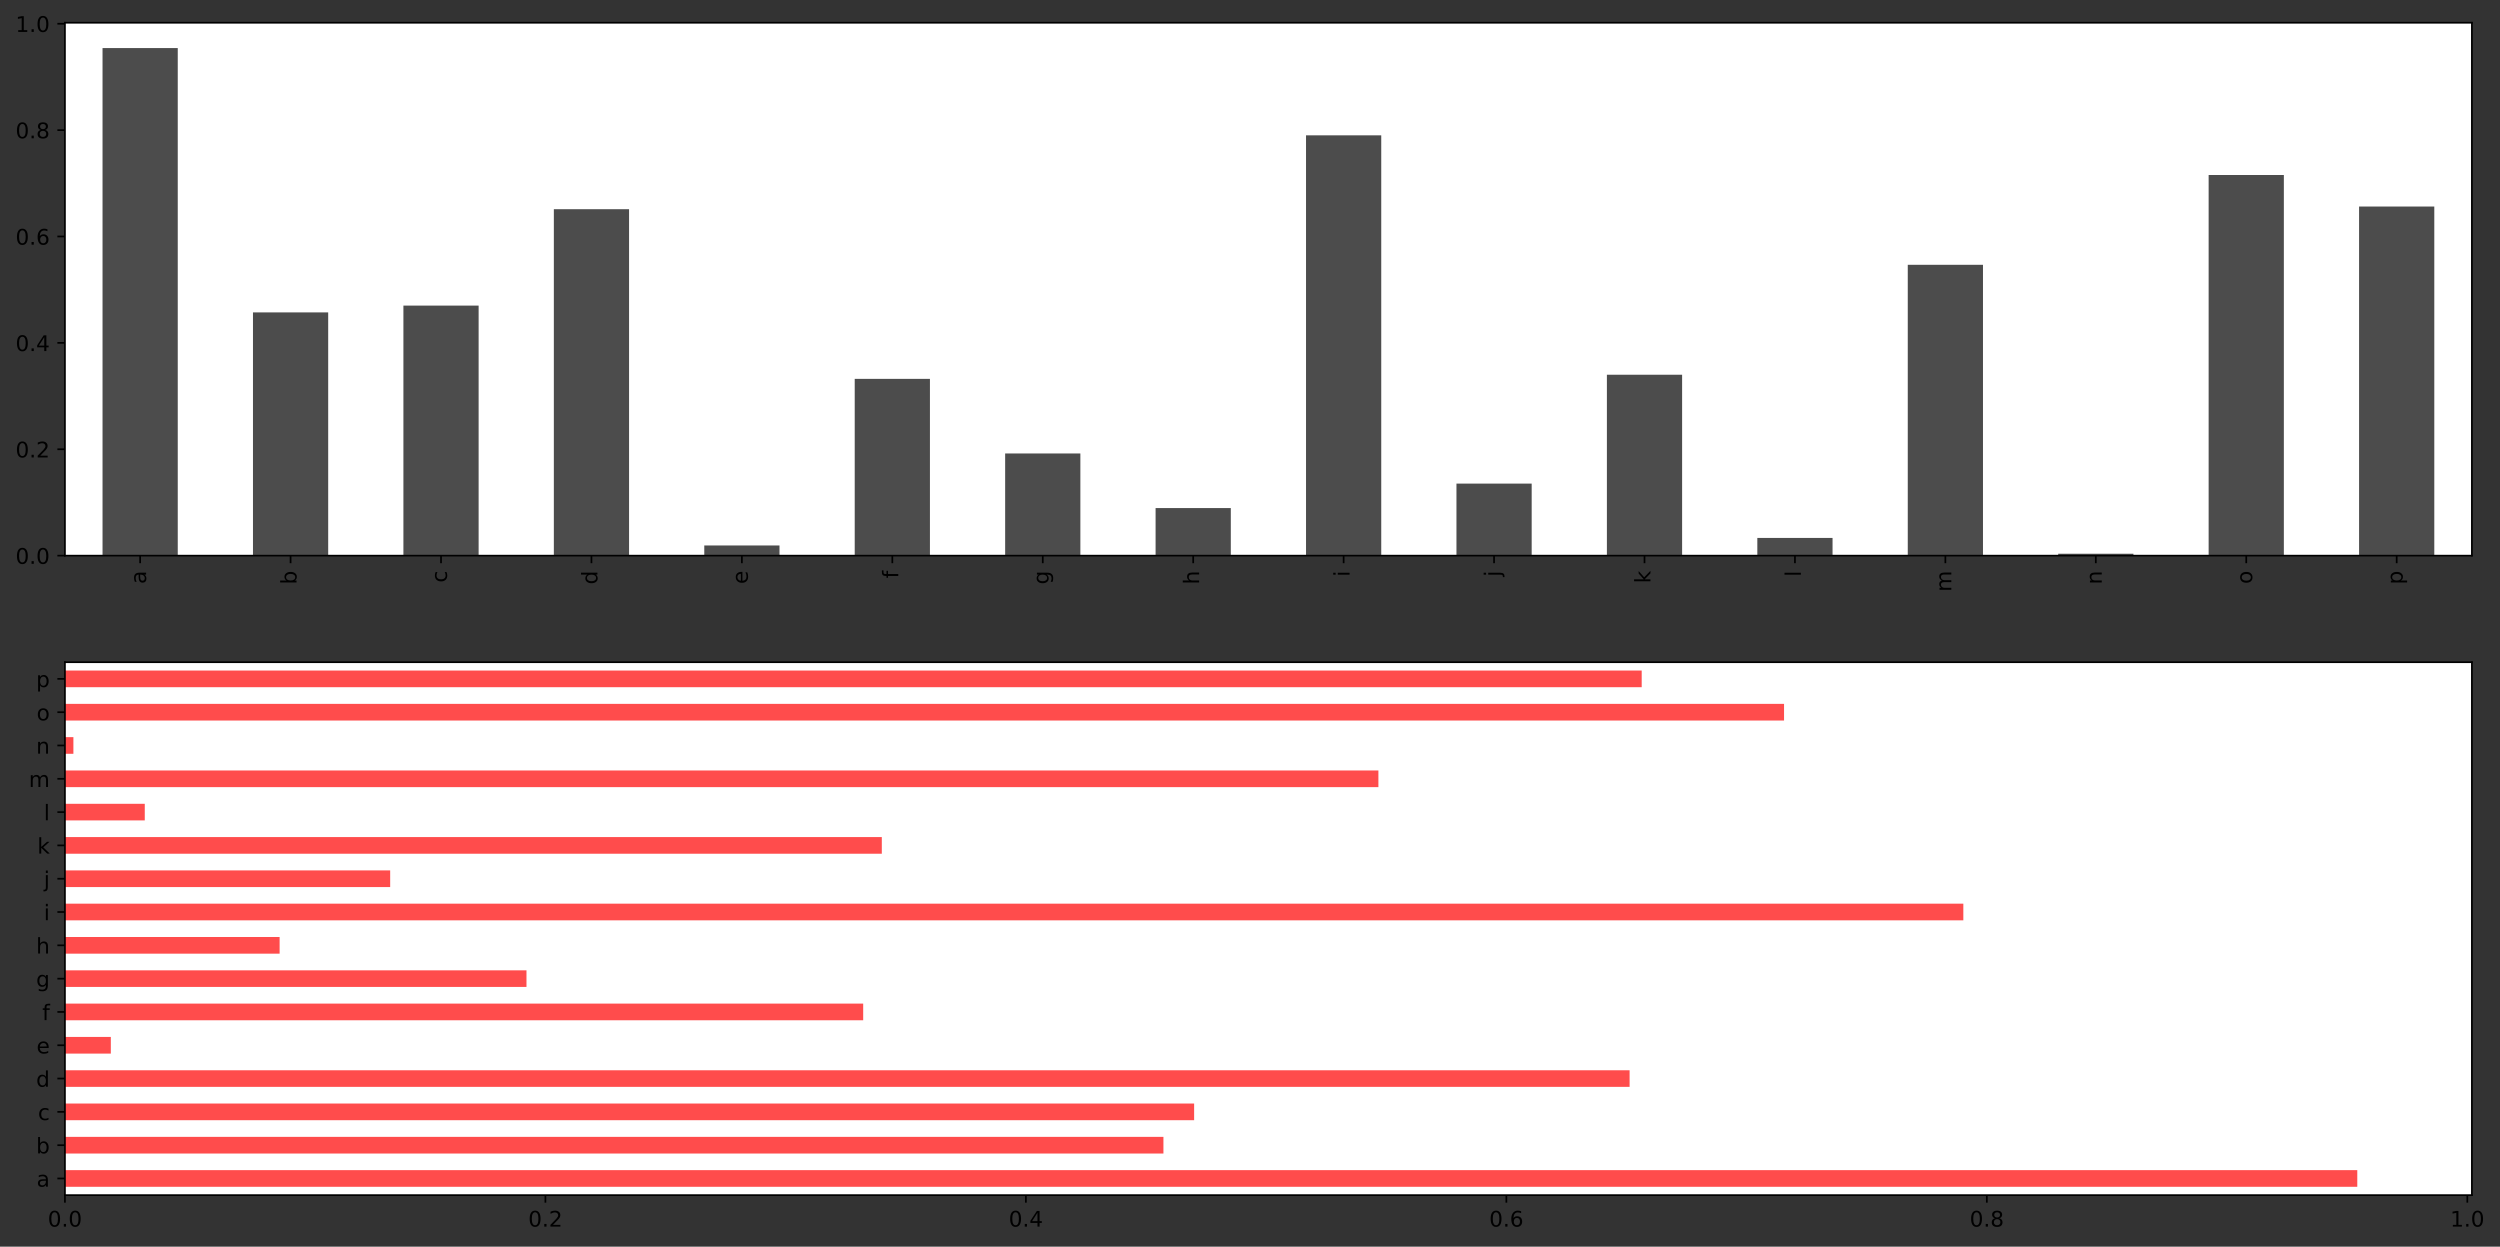 <?xml version="1.0" encoding="utf-8" standalone="no"?>
<!DOCTYPE svg PUBLIC "-//W3C//DTD SVG 1.1//EN"
  "http://www.w3.org/Graphics/SVG/1.1/DTD/svg11.dtd">
<!-- Created with matplotlib (https://matplotlib.org/) -->
<svg height="578.007pt" version="1.1" viewBox="0 0 1159.132 578.007" width="1159.132pt" xmlns="http://www.w3.org/2000/svg" xmlns:xlink="http://www.w3.org/1999/xlink">
 <rect x="0" y="0" width="1159.132" height="578.007" fill="#333333" stroke="none"/>
 <defs>
  <style type="text/css">*{stroke-linecap:butt;stroke-linejoin:round;}</style>
 </defs>
 <g id="figure_1">
  <g id="patch_1">
   <path d="M 0 578.007 
L 1159.132 578.007 
L 1159.132 0 
L 0 0 
z
" style="fill:none;"/>
  </g>
  <g id="axes_1">
   <g id="patch_2">
    <path d="M 30.103 257.62 
L 1146.103 257.62 
L 1146.103 10.529 
L 30.103 10.529 
z
" style="fill:#ffffff;"/>
   </g>
   <g id="patch_3">
    <path clip-path="url(#pb61d2e508b)" d="M 47.541 257.62 
L 82.416 257.62 
L 82.416 22.295 
L 47.541 22.295 
z
" style="opacity:0.7;"/>
   </g>
   <g id="patch_4">
    <path clip-path="url(#pb61d2e508b)" d="M 117.291 257.62 
L 152.166 257.62 
L 152.166 144.852 
L 117.291 144.852 
z
" style="opacity:0.7;"/>
   </g>
   <g id="patch_5">
    <path clip-path="url(#pb61d2e508b)" d="M 187.041 257.62 
L 221.916 257.62 
L 221.916 141.7 
L 187.041 141.7 
z
" style="opacity:0.7;"/>
   </g>
   <g id="patch_6">
    <path clip-path="url(#pb61d2e508b)" d="M 256.791 257.62 
L 291.666 257.62 
L 291.666 96.997 
L 256.791 96.997 
z
" style="opacity:0.7;"/>
   </g>
   <g id="patch_7">
    <path clip-path="url(#pb61d2e508b)" d="M 326.541 257.62 
L 361.416 257.62 
L 361.416 252.908 
L 326.541 252.908 
z
" style="opacity:0.7;"/>
   </g>
   <g id="patch_8">
    <path clip-path="url(#pb61d2e508b)" d="M 396.291 257.62 
L 431.166 257.62 
L 431.166 175.673 
L 396.291 175.673 
z
" style="opacity:0.7;"/>
   </g>
   <g id="patch_9">
    <path clip-path="url(#pb61d2e508b)" d="M 466.041 257.62 
L 500.916 257.62 
L 500.916 210.239 
L 466.041 210.239 
z
" style="opacity:0.7;"/>
   </g>
   <g id="patch_10">
    <path clip-path="url(#pb61d2e508b)" d="M 535.791 257.62 
L 570.666 257.62 
L 570.666 235.581 
L 535.791 235.581 
z
" style="opacity:0.7;"/>
   </g>
   <g id="patch_11">
    <path clip-path="url(#pb61d2e508b)" d="M 605.541 257.62 
L 640.416 257.62 
L 640.416 62.736 
L 605.541 62.736 
z
" style="opacity:0.7;"/>
   </g>
   <g id="patch_12">
    <path clip-path="url(#pb61d2e508b)" d="M 675.291 257.62 
L 710.166 257.62 
L 710.166 224.231 
L 675.291 224.231 
z
" style="opacity:0.7;"/>
   </g>
   <g id="patch_13">
    <path clip-path="url(#pb61d2e508b)" d="M 745.041 257.62 
L 779.916 257.62 
L 779.916 173.762 
L 745.041 173.762 
z
" style="opacity:0.7;"/>
   </g>
   <g id="patch_14">
    <path clip-path="url(#pb61d2e508b)" d="M 814.791 257.62 
L 849.666 257.62 
L 849.666 249.423 
L 814.791 249.423 
z
" style="opacity:0.7;"/>
   </g>
   <g id="patch_15">
    <path clip-path="url(#pb61d2e508b)" d="M 884.541 257.62 
L 919.416 257.62 
L 919.416 122.784 
L 884.541 122.784 
z
" style="opacity:0.7;"/>
   </g>
   <g id="patch_16">
    <path clip-path="url(#pb61d2e508b)" d="M 954.291 257.62 
L 989.166 257.62 
L 989.166 256.751 
L 954.291 256.751 
z
" style="opacity:0.7;"/>
   </g>
   <g id="patch_17">
    <path clip-path="url(#pb61d2e508b)" d="M 1024.041 257.62 
L 1058.916 257.62 
L 1058.916 81.141 
L 1024.041 81.141 
z
" style="opacity:0.7;"/>
   </g>
   <g id="patch_18">
    <path clip-path="url(#pb61d2e508b)" d="M 1093.791 257.62 
L 1128.666 257.62 
L 1128.666 95.754 
L 1093.791 95.754 
z
" style="opacity:0.7;"/>
   </g>
   <g id="matplotlib.axis_1">
    <g id="xtick_1">
     <g id="line2d_1">
      <defs>
       <path d="M 0 0 
L 0 3.5 
" id="m669fc546d7" style="stroke:#000000;stroke-width:0.8;"/>
      </defs>
      <g>
       <use style="stroke:#000000;stroke-width:0.8;" x="64.978" xlink:href="#m669fc546d7" y="257.62"/>
      </g>
     </g>
     <g id="text_1">
      <!-- a -->
      <g transform="translate(67.737 270.748)rotate(-90)scale(0.1 -0.1)">
       <defs>
        <path d="M 34.281 27.484 
Q 23.391 27.484 19.188 25 
Q 14.984 22.516 14.984 16.5 
Q 14.984 11.719 18.141 8.906 
Q 21.297 6.109 26.703 6.109 
Q 34.188 6.109 38.703 11.406 
Q 43.219 16.703 43.219 25.484 
L 43.219 27.484 
z
M 52.203 31.203 
L 52.203 0 
L 43.219 0 
L 43.219 8.297 
Q 40.141 3.328 35.547 0.953 
Q 30.953 -1.422 24.312 -1.422 
Q 15.922 -1.422 10.953 3.297 
Q 6 8.016 6 15.922 
Q 6 25.141 12.172 29.828 
Q 18.359 34.516 30.609 34.516 
L 43.219 34.516 
L 43.219 35.406 
Q 43.219 41.609 39.141 45 
Q 35.062 48.391 27.688 48.391 
Q 23 48.391 18.547 47.266 
Q 14.109 46.141 10.016 43.891 
L 10.016 52.203 
Q 14.938 54.109 19.578 55.047 
Q 24.219 56 28.609 56 
Q 40.484 56 46.344 49.844 
Q 52.203 43.703 52.203 31.203 
z
" id="DejaVuSans-97"/>
       </defs>
       <use xlink:href="#DejaVuSans-97"/>
      </g>
     </g>
    </g>
    <g id="xtick_2">
     <g id="line2d_2">
      <g>
       <use style="stroke:#000000;stroke-width:0.8;" x="134.728" xlink:href="#m669fc546d7" y="257.62"/>
      </g>
     </g>
     <g id="text_2">
      <!-- b -->
      <g transform="translate(137.488 270.968)rotate(-90)scale(0.1 -0.1)">
       <defs>
        <path d="M 48.688 27.297 
Q 48.688 37.203 44.609 42.844 
Q 40.531 48.484 33.406 48.484 
Q 26.266 48.484 22.188 42.844 
Q 18.109 37.203 18.109 27.297 
Q 18.109 17.391 22.188 11.75 
Q 26.266 6.109 33.406 6.109 
Q 40.531 6.109 44.609 11.75 
Q 48.688 17.391 48.688 27.297 
z
M 18.109 46.391 
Q 20.953 51.266 25.266 53.625 
Q 29.594 56 35.594 56 
Q 45.562 56 51.781 48.094 
Q 58.016 40.188 58.016 27.297 
Q 58.016 14.406 51.781 6.484 
Q 45.562 -1.422 35.594 -1.422 
Q 29.594 -1.422 25.266 0.953 
Q 20.953 3.328 18.109 8.203 
L 18.109 0 
L 9.078 0 
L 9.078 75.984 
L 18.109 75.984 
z
" id="DejaVuSans-98"/>
       </defs>
       <use xlink:href="#DejaVuSans-98"/>
      </g>
     </g>
    </g>
    <g id="xtick_3">
     <g id="line2d_3">
      <g>
       <use style="stroke:#000000;stroke-width:0.8;" x="204.478" xlink:href="#m669fc546d7" y="257.62"/>
      </g>
     </g>
     <g id="text_3">
      <!-- c -->
      <g transform="translate(207.238 270.118)rotate(-90)scale(0.1 -0.1)">
       <defs>
        <path d="M 48.781 52.594 
L 48.781 44.188 
Q 44.969 46.297 41.141 47.344 
Q 37.312 48.391 33.406 48.391 
Q 24.656 48.391 19.812 42.844 
Q 14.984 37.312 14.984 27.297 
Q 14.984 17.281 19.812 11.734 
Q 24.656 6.203 33.406 6.203 
Q 37.312 6.203 41.141 7.25 
Q 44.969 8.297 48.781 10.406 
L 48.781 2.094 
Q 45.016 0.344 40.984 -0.531 
Q 36.969 -1.422 32.422 -1.422 
Q 20.062 -1.422 12.781 6.344 
Q 5.516 14.109 5.516 27.297 
Q 5.516 40.672 12.859 48.328 
Q 20.219 56 33.016 56 
Q 37.156 56 41.109 55.141 
Q 45.062 54.297 48.781 52.594 
z
" id="DejaVuSans-99"/>
       </defs>
       <use xlink:href="#DejaVuSans-99"/>
      </g>
     </g>
    </g>
    <g id="xtick_4">
     <g id="line2d_4">
      <g>
       <use style="stroke:#000000;stroke-width:0.8;" x="274.228" xlink:href="#m669fc546d7" y="257.62"/>
      </g>
     </g>
     <g id="text_4">
      <!-- d -->
      <g transform="translate(276.988 270.968)rotate(-90)scale(0.1 -0.1)">
       <defs>
        <path d="M 45.406 46.391 
L 45.406 75.984 
L 54.391 75.984 
L 54.391 0 
L 45.406 0 
L 45.406 8.203 
Q 42.578 3.328 38.25 0.953 
Q 33.938 -1.422 27.875 -1.422 
Q 17.969 -1.422 11.734 6.484 
Q 5.516 14.406 5.516 27.297 
Q 5.516 40.188 11.734 48.094 
Q 17.969 56 27.875 56 
Q 33.938 56 38.25 53.625 
Q 42.578 51.266 45.406 46.391 
z
M 14.797 27.297 
Q 14.797 17.391 18.875 11.75 
Q 22.953 6.109 30.078 6.109 
Q 37.203 6.109 41.297 11.75 
Q 45.406 17.391 45.406 27.297 
Q 45.406 37.203 41.297 42.844 
Q 37.203 48.484 30.078 48.484 
Q 22.953 48.484 18.875 42.844 
Q 14.797 37.203 14.797 27.297 
z
" id="DejaVuSans-100"/>
       </defs>
       <use xlink:href="#DejaVuSans-100"/>
      </g>
     </g>
    </g>
    <g id="xtick_5">
     <g id="line2d_5">
      <g>
       <use style="stroke:#000000;stroke-width:0.8;" x="343.978" xlink:href="#m669fc546d7" y="257.62"/>
      </g>
     </g>
     <g id="text_5">
      <!-- e -->
      <g transform="translate(346.738 270.773)rotate(-90)scale(0.1 -0.1)">
       <defs>
        <path d="M 56.203 29.594 
L 56.203 25.203 
L 14.891 25.203 
Q 15.484 15.922 20.484 11.062 
Q 25.484 6.203 34.422 6.203 
Q 39.594 6.203 44.453 7.469 
Q 49.312 8.734 54.109 11.281 
L 54.109 2.781 
Q 49.266 0.734 44.188 -0.344 
Q 39.109 -1.422 33.891 -1.422 
Q 20.797 -1.422 13.156 6.188 
Q 5.516 13.812 5.516 26.812 
Q 5.516 40.234 12.766 48.109 
Q 20.016 56 32.328 56 
Q 43.359 56 49.781 48.891 
Q 56.203 41.797 56.203 29.594 
z
M 47.219 32.234 
Q 47.125 39.594 43.094 43.984 
Q 39.062 48.391 32.422 48.391 
Q 24.906 48.391 20.391 44.141 
Q 15.875 39.891 15.188 32.172 
z
" id="DejaVuSans-101"/>
       </defs>
       <use xlink:href="#DejaVuSans-101"/>
      </g>
     </g>
    </g>
    <g id="xtick_6">
     <g id="line2d_6">
      <g>
       <use style="stroke:#000000;stroke-width:0.8;" x="413.728" xlink:href="#m669fc546d7" y="257.62"/>
      </g>
     </g>
     <g id="text_6">
      <!-- f -->
      <g transform="translate(416.488 268.14)rotate(-90)scale(0.1 -0.1)">
       <defs>
        <path d="M 37.109 75.984 
L 37.109 68.5 
L 28.516 68.5 
Q 23.688 68.5 21.797 66.547 
Q 19.922 64.594 19.922 59.516 
L 19.922 54.688 
L 34.719 54.688 
L 34.719 47.703 
L 19.922 47.703 
L 19.922 0 
L 10.891 0 
L 10.891 47.703 
L 2.297 47.703 
L 2.297 54.688 
L 10.891 54.688 
L 10.891 58.5 
Q 10.891 67.625 15.141 71.797 
Q 19.391 75.984 28.609 75.984 
z
" id="DejaVuSans-102"/>
       </defs>
       <use xlink:href="#DejaVuSans-102"/>
      </g>
     </g>
    </g>
    <g id="xtick_7">
     <g id="line2d_7">
      <g>
       <use style="stroke:#000000;stroke-width:0.8;" x="483.478" xlink:href="#m669fc546d7" y="257.62"/>
      </g>
     </g>
     <g id="text_7">
      <!-- g -->
      <g transform="translate(486.238 270.968)rotate(-90)scale(0.1 -0.1)">
       <defs>
        <path d="M 45.406 27.984 
Q 45.406 37.75 41.375 43.109 
Q 37.359 48.484 30.078 48.484 
Q 22.859 48.484 18.828 43.109 
Q 14.797 37.75 14.797 27.984 
Q 14.797 18.266 18.828 12.891 
Q 22.859 7.516 30.078 7.516 
Q 37.359 7.516 41.375 12.891 
Q 45.406 18.266 45.406 27.984 
z
M 54.391 6.781 
Q 54.391 -7.172 48.188 -13.984 
Q 42 -20.797 29.203 -20.797 
Q 24.469 -20.797 20.266 -20.094 
Q 16.062 -19.391 12.109 -17.922 
L 12.109 -9.188 
Q 16.062 -11.328 19.922 -12.344 
Q 23.781 -13.375 27.781 -13.375 
Q 36.625 -13.375 41.016 -8.766 
Q 45.406 -4.156 45.406 5.172 
L 45.406 9.625 
Q 42.625 4.781 38.281 2.391 
Q 33.938 0 27.875 0 
Q 17.828 0 11.672 7.656 
Q 5.516 15.328 5.516 27.984 
Q 5.516 40.672 11.672 48.328 
Q 17.828 56 27.875 56 
Q 33.938 56 38.281 53.609 
Q 42.625 51.219 45.406 46.391 
L 45.406 54.688 
L 54.391 54.688 
z
" id="DejaVuSans-103"/>
       </defs>
       <use xlink:href="#DejaVuSans-103"/>
      </g>
     </g>
    </g>
    <g id="xtick_8">
     <g id="line2d_8">
      <g>
       <use style="stroke:#000000;stroke-width:0.8;" x="553.228" xlink:href="#m669fc546d7" y="257.62"/>
      </g>
     </g>
     <g id="text_8">
      <!-- h -->
      <g transform="translate(555.987 270.958)rotate(-90)scale(0.1 -0.1)">
       <defs>
        <path d="M 54.891 33.016 
L 54.891 0 
L 45.906 0 
L 45.906 32.719 
Q 45.906 40.484 42.875 44.328 
Q 39.844 48.188 33.797 48.188 
Q 26.516 48.188 22.312 43.547 
Q 18.109 38.922 18.109 30.906 
L 18.109 0 
L 9.078 0 
L 9.078 75.984 
L 18.109 75.984 
L 18.109 46.188 
Q 21.344 51.125 25.703 53.562 
Q 30.078 56 35.797 56 
Q 45.219 56 50.047 50.172 
Q 54.891 44.344 54.891 33.016 
z
" id="DejaVuSans-104"/>
       </defs>
       <use xlink:href="#DejaVuSans-104"/>
      </g>
     </g>
    </g>
    <g id="xtick_9">
     <g id="line2d_9">
      <g>
       <use style="stroke:#000000;stroke-width:0.8;" x="622.978" xlink:href="#m669fc546d7" y="257.62"/>
      </g>
     </g>
     <g id="text_9">
      <!-- i -->
      <g transform="translate(625.737 267.398)rotate(-90)scale(0.1 -0.1)">
       <defs>
        <path d="M 9.422 54.688 
L 18.406 54.688 
L 18.406 0 
L 9.422 0 
z
M 9.422 75.984 
L 18.406 75.984 
L 18.406 64.594 
L 9.422 64.594 
z
" id="DejaVuSans-105"/>
       </defs>
       <use xlink:href="#DejaVuSans-105"/>
      </g>
     </g>
    </g>
    <g id="xtick_10">
     <g id="line2d_10">
      <g>
       <use style="stroke:#000000;stroke-width:0.8;" x="692.728" xlink:href="#m669fc546d7" y="257.62"/>
      </g>
     </g>
     <g id="text_10">
      <!-- j -->
      <g transform="translate(695.487 267.398)rotate(-90)scale(0.1 -0.1)">
       <defs>
        <path d="M 9.422 54.688 
L 18.406 54.688 
L 18.406 -0.984 
Q 18.406 -11.422 14.422 -16.109 
Q 10.453 -20.797 1.609 -20.797 
L -1.812 -20.797 
L -1.812 -13.188 
L 0.594 -13.188 
Q 5.719 -13.188 7.562 -10.812 
Q 9.422 -8.453 9.422 -0.984 
z
M 9.422 75.984 
L 18.406 75.984 
L 18.406 64.594 
L 9.422 64.594 
z
" id="DejaVuSans-106"/>
       </defs>
       <use xlink:href="#DejaVuSans-106"/>
      </g>
     </g>
    </g>
    <g id="xtick_11">
     <g id="line2d_11">
      <g>
       <use style="stroke:#000000;stroke-width:0.8;" x="762.478" xlink:href="#m669fc546d7" y="257.62"/>
      </g>
     </g>
     <g id="text_11">
      <!-- k -->
      <g transform="translate(765.237 270.411)rotate(-90)scale(0.1 -0.1)">
       <defs>
        <path d="M 9.078 75.984 
L 18.109 75.984 
L 18.109 31.109 
L 44.922 54.688 
L 56.391 54.688 
L 27.391 29.109 
L 57.625 0 
L 45.906 0 
L 18.109 26.703 
L 18.109 0 
L 9.078 0 
z
" id="DejaVuSans-107"/>
       </defs>
       <use xlink:href="#DejaVuSans-107"/>
      </g>
     </g>
    </g>
    <g id="xtick_12">
     <g id="line2d_12">
      <g>
       <use style="stroke:#000000;stroke-width:0.8;" x="832.228" xlink:href="#m669fc546d7" y="257.62"/>
      </g>
     </g>
     <g id="text_12">
      <!-- l -->
      <g transform="translate(834.987 267.398)rotate(-90)scale(0.1 -0.1)">
       <defs>
        <path d="M 9.422 75.984 
L 18.406 75.984 
L 18.406 0 
L 9.422 0 
z
" id="DejaVuSans-108"/>
       </defs>
       <use xlink:href="#DejaVuSans-108"/>
      </g>
     </g>
    </g>
    <g id="xtick_13">
     <g id="line2d_13">
      <g>
       <use style="stroke:#000000;stroke-width:0.8;" x="901.978" xlink:href="#m669fc546d7" y="257.62"/>
      </g>
     </g>
     <g id="text_13">
      <!-- m -->
      <g transform="translate(904.737 274.361)rotate(-90)scale(0.1 -0.1)">
       <defs>
        <path d="M 52 44.188 
Q 55.375 50.25 60.062 53.125 
Q 64.75 56 71.094 56 
Q 79.641 56 84.281 50.016 
Q 88.922 44.047 88.922 33.016 
L 88.922 0 
L 79.891 0 
L 79.891 32.719 
Q 79.891 40.578 77.094 44.375 
Q 74.312 48.188 68.609 48.188 
Q 61.625 48.188 57.562 43.547 
Q 53.516 38.922 53.516 30.906 
L 53.516 0 
L 44.484 0 
L 44.484 32.719 
Q 44.484 40.625 41.703 44.406 
Q 38.922 48.188 33.109 48.188 
Q 26.219 48.188 22.156 43.531 
Q 18.109 38.875 18.109 30.906 
L 18.109 0 
L 9.078 0 
L 9.078 54.688 
L 18.109 54.688 
L 18.109 46.188 
Q 21.188 51.219 25.484 53.609 
Q 29.781 56 35.688 56 
Q 41.656 56 45.828 52.969 
Q 50 49.953 52 44.188 
z
" id="DejaVuSans-109"/>
       </defs>
       <use xlink:href="#DejaVuSans-109"/>
      </g>
     </g>
    </g>
    <g id="xtick_14">
     <g id="line2d_14">
      <g>
       <use style="stroke:#000000;stroke-width:0.8;" x="971.728" xlink:href="#m669fc546d7" y="257.62"/>
      </g>
     </g>
     <g id="text_14">
      <!-- n -->
      <g transform="translate(974.487 270.958)rotate(-90)scale(0.1 -0.1)">
       <defs>
        <path d="M 54.891 33.016 
L 54.891 0 
L 45.906 0 
L 45.906 32.719 
Q 45.906 40.484 42.875 44.328 
Q 39.844 48.188 33.797 48.188 
Q 26.516 48.188 22.312 43.547 
Q 18.109 38.922 18.109 30.906 
L 18.109 0 
L 9.078 0 
L 9.078 54.688 
L 18.109 54.688 
L 18.109 46.188 
Q 21.344 51.125 25.703 53.562 
Q 30.078 56 35.797 56 
Q 45.219 56 50.047 50.172 
Q 54.891 44.344 54.891 33.016 
z
" id="DejaVuSans-110"/>
       </defs>
       <use xlink:href="#DejaVuSans-110"/>
      </g>
     </g>
    </g>
    <g id="xtick_15">
     <g id="line2d_15">
      <g>
       <use style="stroke:#000000;stroke-width:0.8;" x="1041.478" xlink:href="#m669fc546d7" y="257.62"/>
      </g>
     </g>
     <g id="text_15">
      <!-- o -->
      <g transform="translate(1044.237 270.739)rotate(-90)scale(0.1 -0.1)">
       <defs>
        <path d="M 30.609 48.391 
Q 23.391 48.391 19.188 42.75 
Q 14.984 37.109 14.984 27.297 
Q 14.984 17.484 19.156 11.844 
Q 23.344 6.203 30.609 6.203 
Q 37.797 6.203 41.984 11.859 
Q 46.188 17.531 46.188 27.297 
Q 46.188 37.016 41.984 42.703 
Q 37.797 48.391 30.609 48.391 
z
M 30.609 56 
Q 42.328 56 49.016 48.375 
Q 55.719 40.766 55.719 27.297 
Q 55.719 13.875 49.016 6.219 
Q 42.328 -1.422 30.609 -1.422 
Q 18.844 -1.422 12.172 6.219 
Q 5.516 13.875 5.516 27.297 
Q 5.516 40.766 12.172 48.375 
Q 18.844 56 30.609 56 
z
" id="DejaVuSans-111"/>
       </defs>
       <use xlink:href="#DejaVuSans-111"/>
      </g>
     </g>
    </g>
    <g id="xtick_16">
     <g id="line2d_16">
      <g>
       <use style="stroke:#000000;stroke-width:0.8;" x="1111.228" xlink:href="#m669fc546d7" y="257.62"/>
      </g>
     </g>
     <g id="text_16">
      <!-- p -->
      <g transform="translate(1113.987 270.968)rotate(-90)scale(0.1 -0.1)">
       <defs>
        <path d="M 18.109 8.203 
L 18.109 -20.797 
L 9.078 -20.797 
L 9.078 54.688 
L 18.109 54.688 
L 18.109 46.391 
Q 20.953 51.266 25.266 53.625 
Q 29.594 56 35.594 56 
Q 45.562 56 51.781 48.094 
Q 58.016 40.188 58.016 27.297 
Q 58.016 14.406 51.781 6.484 
Q 45.562 -1.422 35.594 -1.422 
Q 29.594 -1.422 25.266 0.953 
Q 20.953 3.328 18.109 8.203 
z
M 48.688 27.297 
Q 48.688 37.203 44.609 42.844 
Q 40.531 48.484 33.406 48.484 
Q 26.266 48.484 22.188 42.844 
Q 18.109 37.203 18.109 27.297 
Q 18.109 17.391 22.188 11.75 
Q 26.266 6.109 33.406 6.109 
Q 40.531 6.109 44.609 11.75 
Q 48.688 17.391 48.688 27.297 
z
" id="DejaVuSans-112"/>
       </defs>
       <use xlink:href="#DejaVuSans-112"/>
      </g>
     </g>
    </g>
   </g>
   <g id="matplotlib.axis_2">
    <g id="ytick_1">
     <g id="line2d_17">
      <defs>
       <path d="M 0 0 
L -3.5 0 
" id="m384df63320" style="stroke:#000000;stroke-width:0.8;"/>
      </defs>
      <g>
       <use style="stroke:#000000;stroke-width:0.8;" x="30.103" xlink:href="#m384df63320" y="257.62"/>
      </g>
     </g>
     <g id="text_17">
      <!-- 0.0 -->
      <g transform="translate(7.2 261.419)scale(0.1 -0.1)">
       <defs>
        <path d="M 31.781 66.406 
Q 24.172 66.406 20.328 58.906 
Q 16.5 51.422 16.5 36.375 
Q 16.5 21.391 20.328 13.891 
Q 24.172 6.391 31.781 6.391 
Q 39.453 6.391 43.281 13.891 
Q 47.125 21.391 47.125 36.375 
Q 47.125 51.422 43.281 58.906 
Q 39.453 66.406 31.781 66.406 
z
M 31.781 74.219 
Q 44.047 74.219 50.516 64.516 
Q 56.984 54.828 56.984 36.375 
Q 56.984 17.969 50.516 8.266 
Q 44.047 -1.422 31.781 -1.422 
Q 19.531 -1.422 13.062 8.266 
Q 6.594 17.969 6.594 36.375 
Q 6.594 54.828 13.062 64.516 
Q 19.531 74.219 31.781 74.219 
z
" id="DejaVuSans-48"/>
        <path d="M 10.688 12.406 
L 21 12.406 
L 21 0 
L 10.688 0 
z
" id="DejaVuSans-46"/>
       </defs>
       <use xlink:href="#DejaVuSans-48"/>
       <use x="63.623" xlink:href="#DejaVuSans-46"/>
       <use x="95.41" xlink:href="#DejaVuSans-48"/>
      </g>
     </g>
    </g>
    <g id="ytick_2">
     <g id="line2d_18">
      <g>
       <use style="stroke:#000000;stroke-width:0.8;" x="30.103" xlink:href="#m384df63320" y="208.296"/>
      </g>
     </g>
     <g id="text_18">
      <!-- 0.2 -->
      <g transform="translate(7.2 212.095)scale(0.1 -0.1)">
       <defs>
        <path d="M 19.188 8.297 
L 53.609 8.297 
L 53.609 0 
L 7.328 0 
L 7.328 8.297 
Q 12.938 14.109 22.625 23.891 
Q 32.328 33.688 34.812 36.531 
Q 39.547 41.844 41.422 45.531 
Q 43.312 49.219 43.312 52.781 
Q 43.312 58.594 39.234 62.25 
Q 35.156 65.922 28.609 65.922 
Q 23.969 65.922 18.812 64.312 
Q 13.672 62.703 7.812 59.422 
L 7.812 69.391 
Q 13.766 71.781 18.938 73 
Q 24.125 74.219 28.422 74.219 
Q 39.75 74.219 46.484 68.547 
Q 53.219 62.891 53.219 53.422 
Q 53.219 48.922 51.531 44.891 
Q 49.859 40.875 45.406 35.406 
Q 44.188 33.984 37.641 27.219 
Q 31.109 20.453 19.188 8.297 
z
" id="DejaVuSans-50"/>
       </defs>
       <use xlink:href="#DejaVuSans-48"/>
       <use x="63.623" xlink:href="#DejaVuSans-46"/>
       <use x="95.41" xlink:href="#DejaVuSans-50"/>
      </g>
     </g>
    </g>
    <g id="ytick_3">
     <g id="line2d_19">
      <g>
       <use style="stroke:#000000;stroke-width:0.8;" x="30.103" xlink:href="#m384df63320" y="158.972"/>
      </g>
     </g>
     <g id="text_19">
      <!-- 0.4 -->
      <g transform="translate(7.2 162.771)scale(0.1 -0.1)">
       <defs>
        <path d="M 37.797 64.312 
L 12.891 25.391 
L 37.797 25.391 
z
M 35.203 72.906 
L 47.609 72.906 
L 47.609 25.391 
L 58.016 25.391 
L 58.016 17.188 
L 47.609 17.188 
L 47.609 0 
L 37.797 0 
L 37.797 17.188 
L 4.891 17.188 
L 4.891 26.703 
z
" id="DejaVuSans-52"/>
       </defs>
       <use xlink:href="#DejaVuSans-48"/>
       <use x="63.623" xlink:href="#DejaVuSans-46"/>
       <use x="95.41" xlink:href="#DejaVuSans-52"/>
      </g>
     </g>
    </g>
    <g id="ytick_4">
     <g id="line2d_20">
      <g>
       <use style="stroke:#000000;stroke-width:0.8;" x="30.103" xlink:href="#m384df63320" y="109.648"/>
      </g>
     </g>
     <g id="text_20">
      <!-- 0.6 -->
      <g transform="translate(7.2 113.447)scale(0.1 -0.1)">
       <defs>
        <path d="M 33.016 40.375 
Q 26.375 40.375 22.484 35.828 
Q 18.609 31.297 18.609 23.391 
Q 18.609 15.531 22.484 10.953 
Q 26.375 6.391 33.016 6.391 
Q 39.656 6.391 43.531 10.953 
Q 47.406 15.531 47.406 23.391 
Q 47.406 31.297 43.531 35.828 
Q 39.656 40.375 33.016 40.375 
z
M 52.594 71.297 
L 52.594 62.312 
Q 48.875 64.062 45.094 64.984 
Q 41.312 65.922 37.594 65.922 
Q 27.828 65.922 22.672 59.328 
Q 17.531 52.734 16.797 39.406 
Q 19.672 43.656 24.016 45.922 
Q 28.375 48.188 33.594 48.188 
Q 44.578 48.188 50.953 41.516 
Q 57.328 34.859 57.328 23.391 
Q 57.328 12.156 50.688 5.359 
Q 44.047 -1.422 33.016 -1.422 
Q 20.359 -1.422 13.672 8.266 
Q 6.984 17.969 6.984 36.375 
Q 6.984 53.656 15.188 63.938 
Q 23.391 74.219 37.203 74.219 
Q 40.922 74.219 44.703 73.484 
Q 48.484 72.75 52.594 71.297 
z
" id="DejaVuSans-54"/>
       </defs>
       <use xlink:href="#DejaVuSans-48"/>
       <use x="63.623" xlink:href="#DejaVuSans-46"/>
       <use x="95.41" xlink:href="#DejaVuSans-54"/>
      </g>
     </g>
    </g>
    <g id="ytick_5">
     <g id="line2d_21">
      <g>
       <use style="stroke:#000000;stroke-width:0.8;" x="30.103" xlink:href="#m384df63320" y="60.323"/>
      </g>
     </g>
     <g id="text_21">
      <!-- 0.8 -->
      <g transform="translate(7.2 64.123)scale(0.1 -0.1)">
       <defs>
        <path d="M 31.781 34.625 
Q 24.75 34.625 20.719 30.859 
Q 16.703 27.094 16.703 20.516 
Q 16.703 13.922 20.719 10.156 
Q 24.75 6.391 31.781 6.391 
Q 38.812 6.391 42.859 10.172 
Q 46.922 13.969 46.922 20.516 
Q 46.922 27.094 42.891 30.859 
Q 38.875 34.625 31.781 34.625 
z
M 21.922 38.812 
Q 15.578 40.375 12.031 44.719 
Q 8.5 49.078 8.5 55.328 
Q 8.5 64.062 14.719 69.141 
Q 20.953 74.219 31.781 74.219 
Q 42.672 74.219 48.875 69.141 
Q 55.078 64.062 55.078 55.328 
Q 55.078 49.078 51.531 44.719 
Q 48 40.375 41.703 38.812 
Q 48.828 37.156 52.797 32.312 
Q 56.781 27.484 56.781 20.516 
Q 56.781 9.906 50.312 4.234 
Q 43.844 -1.422 31.781 -1.422 
Q 19.734 -1.422 13.25 4.234 
Q 6.781 9.906 6.781 20.516 
Q 6.781 27.484 10.781 32.312 
Q 14.797 37.156 21.922 38.812 
z
M 18.312 54.391 
Q 18.312 48.734 21.844 45.562 
Q 25.391 42.391 31.781 42.391 
Q 38.141 42.391 41.719 45.562 
Q 45.312 48.734 45.312 54.391 
Q 45.312 60.062 41.719 63.234 
Q 38.141 66.406 31.781 66.406 
Q 25.391 66.406 21.844 63.234 
Q 18.312 60.062 18.312 54.391 
z
" id="DejaVuSans-56"/>
       </defs>
       <use xlink:href="#DejaVuSans-48"/>
       <use x="63.623" xlink:href="#DejaVuSans-46"/>
       <use x="95.41" xlink:href="#DejaVuSans-56"/>
      </g>
     </g>
    </g>
    <g id="ytick_6">
     <g id="line2d_22">
      <g>
       <use style="stroke:#000000;stroke-width:0.8;" x="30.103" xlink:href="#m384df63320" y="10.999"/>
      </g>
     </g>
     <g id="text_22">
      <!-- 1.0 -->
      <g transform="translate(7.2 14.798)scale(0.1 -0.1)">
       <defs>
        <path d="M 12.406 8.297 
L 28.516 8.297 
L 28.516 63.922 
L 10.984 60.406 
L 10.984 69.391 
L 28.422 72.906 
L 38.281 72.906 
L 38.281 8.297 
L 54.391 8.297 
L 54.391 0 
L 12.406 0 
z
" id="DejaVuSans-49"/>
       </defs>
       <use xlink:href="#DejaVuSans-49"/>
       <use x="63.623" xlink:href="#DejaVuSans-46"/>
       <use x="95.41" xlink:href="#DejaVuSans-48"/>
      </g>
     </g>
    </g>
   </g>
   <g id="patch_19">
    <path d="M 30.103 257.62 
L 30.103 10.529 
" style="fill:none;stroke:#000000;stroke-linecap:square;stroke-linejoin:miter;stroke-width:0.8;"/>
   </g>
   <g id="patch_20">
    <path d="M 1146.103 257.62 
L 1146.103 10.529 
" style="fill:none;stroke:#000000;stroke-linecap:square;stroke-linejoin:miter;stroke-width:0.8;"/>
   </g>
   <g id="patch_21">
    <path d="M 30.103 257.62 
L 1146.103 257.62 
" style="fill:none;stroke:#000000;stroke-linecap:square;stroke-linejoin:miter;stroke-width:0.8;"/>
   </g>
   <g id="patch_22">
    <path d="M 30.103 10.529 
L 1146.103 10.529 
" style="fill:none;stroke:#000000;stroke-linecap:square;stroke-linejoin:miter;stroke-width:0.8;"/>
   </g>
  </g>
  <g id="axes_2">
   <g id="patch_23">
    <path d="M 30.103 554.129 
L 1146.103 554.129 
L 1146.103 307.038 
L 30.103 307.038 
z
" style="fill:#ffffff;"/>
   </g>
   <g id="patch_24">
    <path clip-path="url(#p926a901613)" d="M 30.103 550.268 
L 1092.96 550.268 
L 1092.96 542.547 
L 30.103 542.547 
z
" style="fill:#ff0000;opacity:0.7;"/>
   </g>
   <g id="patch_25">
    <path clip-path="url(#p926a901613)" d="M 30.103 534.825 
L 539.426 534.825 
L 539.426 527.104 
L 30.103 527.104 
z
" style="fill:#ff0000;opacity:0.7;"/>
   </g>
   <g id="patch_26">
    <path clip-path="url(#p926a901613)" d="M 30.103 519.382 
L 553.661 519.382 
L 553.661 511.66 
L 30.103 511.66 
z
" style="fill:#ff0000;opacity:0.7;"/>
   </g>
   <g id="patch_27">
    <path clip-path="url(#p926a901613)" d="M 30.103 503.939 
L 755.568 503.939 
L 755.568 496.217 
L 30.103 496.217 
z
" style="fill:#ff0000;opacity:0.7;"/>
   </g>
   <g id="patch_28">
    <path clip-path="url(#p926a901613)" d="M 30.103 488.496 
L 51.385 488.496 
L 51.385 480.774 
L 30.103 480.774 
z
" style="fill:#ff0000;opacity:0.7;"/>
   </g>
   <g id="patch_29">
    <path clip-path="url(#p926a901613)" d="M 30.103 473.052 
L 400.22 473.052 
L 400.22 465.331 
L 30.103 465.331 
z
" style="fill:#ff0000;opacity:0.7;"/>
   </g>
   <g id="patch_30">
    <path clip-path="url(#p926a901613)" d="M 30.103 457.609 
L 244.104 457.609 
L 244.104 449.888 
L 30.103 449.888 
z
" style="fill:#ff0000;opacity:0.7;"/>
   </g>
   <g id="patch_31">
    <path clip-path="url(#p926a901613)" d="M 30.103 442.166 
L 129.643 442.166 
L 129.643 434.444 
L 30.103 434.444 
z
" style="fill:#ff0000;opacity:0.7;"/>
   </g>
   <g id="patch_32">
    <path clip-path="url(#p926a901613)" d="M 30.103 426.723 
L 910.306 426.723 
L 910.306 419.001 
L 30.103 419.001 
z
" style="fill:#ff0000;opacity:0.7;"/>
   </g>
   <g id="patch_33">
    <path clip-path="url(#p926a901613)" d="M 30.103 411.28 
L 180.908 411.28 
L 180.908 403.558 
L 30.103 403.558 
z
" style="fill:#ff0000;opacity:0.7;"/>
   </g>
   <g id="patch_34">
    <path clip-path="url(#p926a901613)" d="M 30.103 395.837 
L 408.854 395.837 
L 408.854 388.115 
L 30.103 388.115 
z
" style="fill:#ff0000;opacity:0.7;"/>
   </g>
   <g id="patch_35">
    <path clip-path="url(#p926a901613)" d="M 30.103 380.393 
L 67.125 380.393 
L 67.125 372.672 
L 30.103 372.672 
z
" style="fill:#ff0000;opacity:0.7;"/>
   </g>
   <g id="patch_36">
    <path clip-path="url(#p926a901613)" d="M 30.103 364.95 
L 639.1 364.95 
L 639.1 357.229 
L 30.103 357.229 
z
" style="fill:#ff0000;opacity:0.7;"/>
   </g>
   <g id="patch_37">
    <path clip-path="url(#p926a901613)" d="M 30.103 349.507 
L 34.03 349.507 
L 34.03 341.785 
L 30.103 341.785 
z
" style="fill:#ff0000;opacity:0.7;"/>
   </g>
   <g id="patch_38">
    <path clip-path="url(#p926a901613)" d="M 30.103 334.064 
L 827.179 334.064 
L 827.179 326.342 
L 30.103 326.342 
z
" style="fill:#ff0000;opacity:0.7;"/>
   </g>
   <g id="patch_39">
    <path clip-path="url(#p926a901613)" d="M 30.103 318.621 
L 761.179 318.621 
L 761.179 310.899 
L 30.103 310.899 
z
" style="fill:#ff0000;opacity:0.7;"/>
   </g>
   <g id="matplotlib.axis_3">
    <g id="xtick_17">
     <g id="line2d_23">
      <g>
       <use style="stroke:#000000;stroke-width:0.8;" x="30.103" xlink:href="#m669fc546d7" y="554.129"/>
      </g>
     </g>
     <g id="text_23">
      <!-- 0.0 -->
      <g transform="translate(22.152 568.728)scale(0.1 -0.1)">
       <use xlink:href="#DejaVuSans-48"/>
       <use x="63.623" xlink:href="#DejaVuSans-46"/>
       <use x="95.41" xlink:href="#DejaVuSans-48"/>
      </g>
     </g>
    </g>
    <g id="xtick_18">
     <g id="line2d_24">
      <g>
       <use style="stroke:#000000;stroke-width:0.8;" x="252.879" xlink:href="#m669fc546d7" y="554.129"/>
      </g>
     </g>
     <g id="text_24">
      <!-- 0.2 -->
      <g transform="translate(244.927 568.728)scale(0.1 -0.1)">
       <use xlink:href="#DejaVuSans-48"/>
       <use x="63.623" xlink:href="#DejaVuSans-46"/>
       <use x="95.41" xlink:href="#DejaVuSans-50"/>
      </g>
     </g>
    </g>
    <g id="xtick_19">
     <g id="line2d_25">
      <g>
       <use style="stroke:#000000;stroke-width:0.8;" x="475.654" xlink:href="#m669fc546d7" y="554.129"/>
      </g>
     </g>
     <g id="text_25">
      <!-- 0.4 -->
      <g transform="translate(467.702 568.728)scale(0.1 -0.1)">
       <use xlink:href="#DejaVuSans-48"/>
       <use x="63.623" xlink:href="#DejaVuSans-46"/>
       <use x="95.41" xlink:href="#DejaVuSans-52"/>
      </g>
     </g>
    </g>
    <g id="xtick_20">
     <g id="line2d_26">
      <g>
       <use style="stroke:#000000;stroke-width:0.8;" x="698.429" xlink:href="#m669fc546d7" y="554.129"/>
      </g>
     </g>
     <g id="text_26">
      <!-- 0.6 -->
      <g transform="translate(690.478 568.728)scale(0.1 -0.1)">
       <use xlink:href="#DejaVuSans-48"/>
       <use x="63.623" xlink:href="#DejaVuSans-46"/>
       <use x="95.41" xlink:href="#DejaVuSans-54"/>
      </g>
     </g>
    </g>
    <g id="xtick_21">
     <g id="line2d_27">
      <g>
       <use style="stroke:#000000;stroke-width:0.8;" x="921.205" xlink:href="#m669fc546d7" y="554.129"/>
      </g>
     </g>
     <g id="text_27">
      <!-- 0.8 -->
      <g transform="translate(913.253 568.728)scale(0.1 -0.1)">
       <use xlink:href="#DejaVuSans-48"/>
       <use x="63.623" xlink:href="#DejaVuSans-46"/>
       <use x="95.41" xlink:href="#DejaVuSans-56"/>
      </g>
     </g>
    </g>
    <g id="xtick_22">
     <g id="line2d_28">
      <g>
       <use style="stroke:#000000;stroke-width:0.8;" x="1143.98" xlink:href="#m669fc546d7" y="554.129"/>
      </g>
     </g>
     <g id="text_28">
      <!-- 1.0 -->
      <g transform="translate(1136.028 568.728)scale(0.1 -0.1)">
       <use xlink:href="#DejaVuSans-49"/>
       <use x="63.623" xlink:href="#DejaVuSans-46"/>
       <use x="95.41" xlink:href="#DejaVuSans-48"/>
      </g>
     </g>
    </g>
   </g>
   <g id="matplotlib.axis_4">
    <g id="ytick_7">
     <g id="line2d_29">
      <g>
       <use style="stroke:#000000;stroke-width:0.8;" x="30.103" xlink:href="#m384df63320" y="546.408"/>
      </g>
     </g>
     <g id="text_29">
      <!-- a -->
      <g transform="translate(16.975 550.207)scale(0.1 -0.1)">
       <use xlink:href="#DejaVuSans-97"/>
      </g>
     </g>
    </g>
    <g id="ytick_8">
     <g id="line2d_30">
      <g>
       <use style="stroke:#000000;stroke-width:0.8;" x="30.103" xlink:href="#m384df63320" y="530.964"/>
      </g>
     </g>
     <g id="text_30">
      <!-- b -->
      <g transform="translate(16.755 534.764)scale(0.1 -0.1)">
       <use xlink:href="#DejaVuSans-98"/>
      </g>
     </g>
    </g>
    <g id="ytick_9">
     <g id="line2d_31">
      <g>
       <use style="stroke:#000000;stroke-width:0.8;" x="30.103" xlink:href="#m384df63320" y="515.521"/>
      </g>
     </g>
     <g id="text_31">
      <!-- c -->
      <g transform="translate(17.605 519.32)scale(0.1 -0.1)">
       <use xlink:href="#DejaVuSans-99"/>
      </g>
     </g>
    </g>
    <g id="ytick_10">
     <g id="line2d_32">
      <g>
       <use style="stroke:#000000;stroke-width:0.8;" x="30.103" xlink:href="#m384df63320" y="500.078"/>
      </g>
     </g>
     <g id="text_32">
      <!-- d -->
      <g transform="translate(16.755 503.877)scale(0.1 -0.1)">
       <use xlink:href="#DejaVuSans-100"/>
      </g>
     </g>
    </g>
    <g id="ytick_11">
     <g id="line2d_33">
      <g>
       <use style="stroke:#000000;stroke-width:0.8;" x="30.103" xlink:href="#m384df63320" y="484.635"/>
      </g>
     </g>
     <g id="text_33">
      <!-- e -->
      <g transform="translate(16.95 488.434)scale(0.1 -0.1)">
       <use xlink:href="#DejaVuSans-101"/>
      </g>
     </g>
    </g>
    <g id="ytick_12">
     <g id="line2d_34">
      <g>
       <use style="stroke:#000000;stroke-width:0.8;" x="30.103" xlink:href="#m384df63320" y="469.192"/>
      </g>
     </g>
     <g id="text_34">
      <!-- f -->
      <g transform="translate(19.583 472.991)scale(0.1 -0.1)">
       <use xlink:href="#DejaVuSans-102"/>
      </g>
     </g>
    </g>
    <g id="ytick_13">
     <g id="line2d_35">
      <g>
       <use style="stroke:#000000;stroke-width:0.8;" x="30.103" xlink:href="#m384df63320" y="453.748"/>
      </g>
     </g>
     <g id="text_35">
      <!-- g -->
      <g transform="translate(16.755 457.548)scale(0.1 -0.1)">
       <use xlink:href="#DejaVuSans-103"/>
      </g>
     </g>
    </g>
    <g id="ytick_14">
     <g id="line2d_36">
      <g>
       <use style="stroke:#000000;stroke-width:0.8;" x="30.103" xlink:href="#m384df63320" y="438.305"/>
      </g>
     </g>
     <g id="text_36">
      <!-- h -->
      <g transform="translate(16.766 442.104)scale(0.1 -0.1)">
       <use xlink:href="#DejaVuSans-104"/>
      </g>
     </g>
    </g>
    <g id="ytick_15">
     <g id="line2d_37">
      <g>
       <use style="stroke:#000000;stroke-width:0.8;" x="30.103" xlink:href="#m384df63320" y="422.862"/>
      </g>
     </g>
     <g id="text_37">
      <!-- i -->
      <g transform="translate(20.325 426.661)scale(0.1 -0.1)">
       <use xlink:href="#DejaVuSans-105"/>
      </g>
     </g>
    </g>
    <g id="ytick_16">
     <g id="line2d_38">
      <g>
       <use style="stroke:#000000;stroke-width:0.8;" x="30.103" xlink:href="#m384df63320" y="407.419"/>
      </g>
     </g>
     <g id="text_38">
      <!-- j -->
      <g transform="translate(20.325 411.218)scale(0.1 -0.1)">
       <use xlink:href="#DejaVuSans-106"/>
      </g>
     </g>
    </g>
    <g id="ytick_17">
     <g id="line2d_39">
      <g>
       <use style="stroke:#000000;stroke-width:0.8;" x="30.103" xlink:href="#m384df63320" y="391.976"/>
      </g>
     </g>
     <g id="text_39">
      <!-- k -->
      <g transform="translate(17.312 395.775)scale(0.1 -0.1)">
       <use xlink:href="#DejaVuSans-107"/>
      </g>
     </g>
    </g>
    <g id="ytick_18">
     <g id="line2d_40">
      <g>
       <use style="stroke:#000000;stroke-width:0.8;" x="30.103" xlink:href="#m384df63320" y="376.533"/>
      </g>
     </g>
     <g id="text_40">
      <!-- l -->
      <g transform="translate(20.325 380.332)scale(0.1 -0.1)">
       <use xlink:href="#DejaVuSans-108"/>
      </g>
     </g>
    </g>
    <g id="ytick_19">
     <g id="line2d_41">
      <g>
       <use style="stroke:#000000;stroke-width:0.8;" x="30.103" xlink:href="#m384df63320" y="361.089"/>
      </g>
     </g>
     <g id="text_41">
      <!-- m -->
      <g transform="translate(13.363 364.889)scale(0.1 -0.1)">
       <use xlink:href="#DejaVuSans-109"/>
      </g>
     </g>
    </g>
    <g id="ytick_20">
     <g id="line2d_42">
      <g>
       <use style="stroke:#000000;stroke-width:0.8;" x="30.103" xlink:href="#m384df63320" y="345.646"/>
      </g>
     </g>
     <g id="text_42">
      <!-- n -->
      <g transform="translate(16.766 349.445)scale(0.1 -0.1)">
       <use xlink:href="#DejaVuSans-110"/>
      </g>
     </g>
    </g>
    <g id="ytick_21">
     <g id="line2d_43">
      <g>
       <use style="stroke:#000000;stroke-width:0.8;" x="30.103" xlink:href="#m384df63320" y="330.203"/>
      </g>
     </g>
     <g id="text_43">
      <!-- o -->
      <g transform="translate(16.984 334.002)scale(0.1 -0.1)">
       <use xlink:href="#DejaVuSans-111"/>
      </g>
     </g>
    </g>
    <g id="ytick_22">
     <g id="line2d_44">
      <g>
       <use style="stroke:#000000;stroke-width:0.8;" x="30.103" xlink:href="#m384df63320" y="314.76"/>
      </g>
     </g>
     <g id="text_44">
      <!-- p -->
      <g transform="translate(16.755 318.559)scale(0.1 -0.1)">
       <use xlink:href="#DejaVuSans-112"/>
      </g>
     </g>
    </g>
   </g>
   <g id="patch_40">
    <path d="M 30.103 554.129 
L 30.103 307.038 
" style="fill:none;stroke:#000000;stroke-linecap:square;stroke-linejoin:miter;stroke-width:0.8;"/>
   </g>
   <g id="patch_41">
    <path d="M 1146.103 554.129 
L 1146.103 307.038 
" style="fill:none;stroke:#000000;stroke-linecap:square;stroke-linejoin:miter;stroke-width:0.8;"/>
   </g>
   <g id="patch_42">
    <path d="M 30.103 554.129 
L 1146.103 554.129 
" style="fill:none;stroke:#000000;stroke-linecap:square;stroke-linejoin:miter;stroke-width:0.8;"/>
   </g>
   <g id="patch_43">
    <path d="M 30.103 307.038 
L 1146.103 307.038 
" style="fill:none;stroke:#000000;stroke-linecap:square;stroke-linejoin:miter;stroke-width:0.8;"/>
   </g>
  </g>
 </g>
 <defs>
  <clipPath id="pb61d2e508b">
   <rect height="247.091" width="1116" x="30.103" y="10.529"/>
  </clipPath>
  <clipPath id="p926a901613">
   <rect height="247.091" width="1116" x="30.103" y="307.038"/>
  </clipPath>
 </defs>
</svg>
